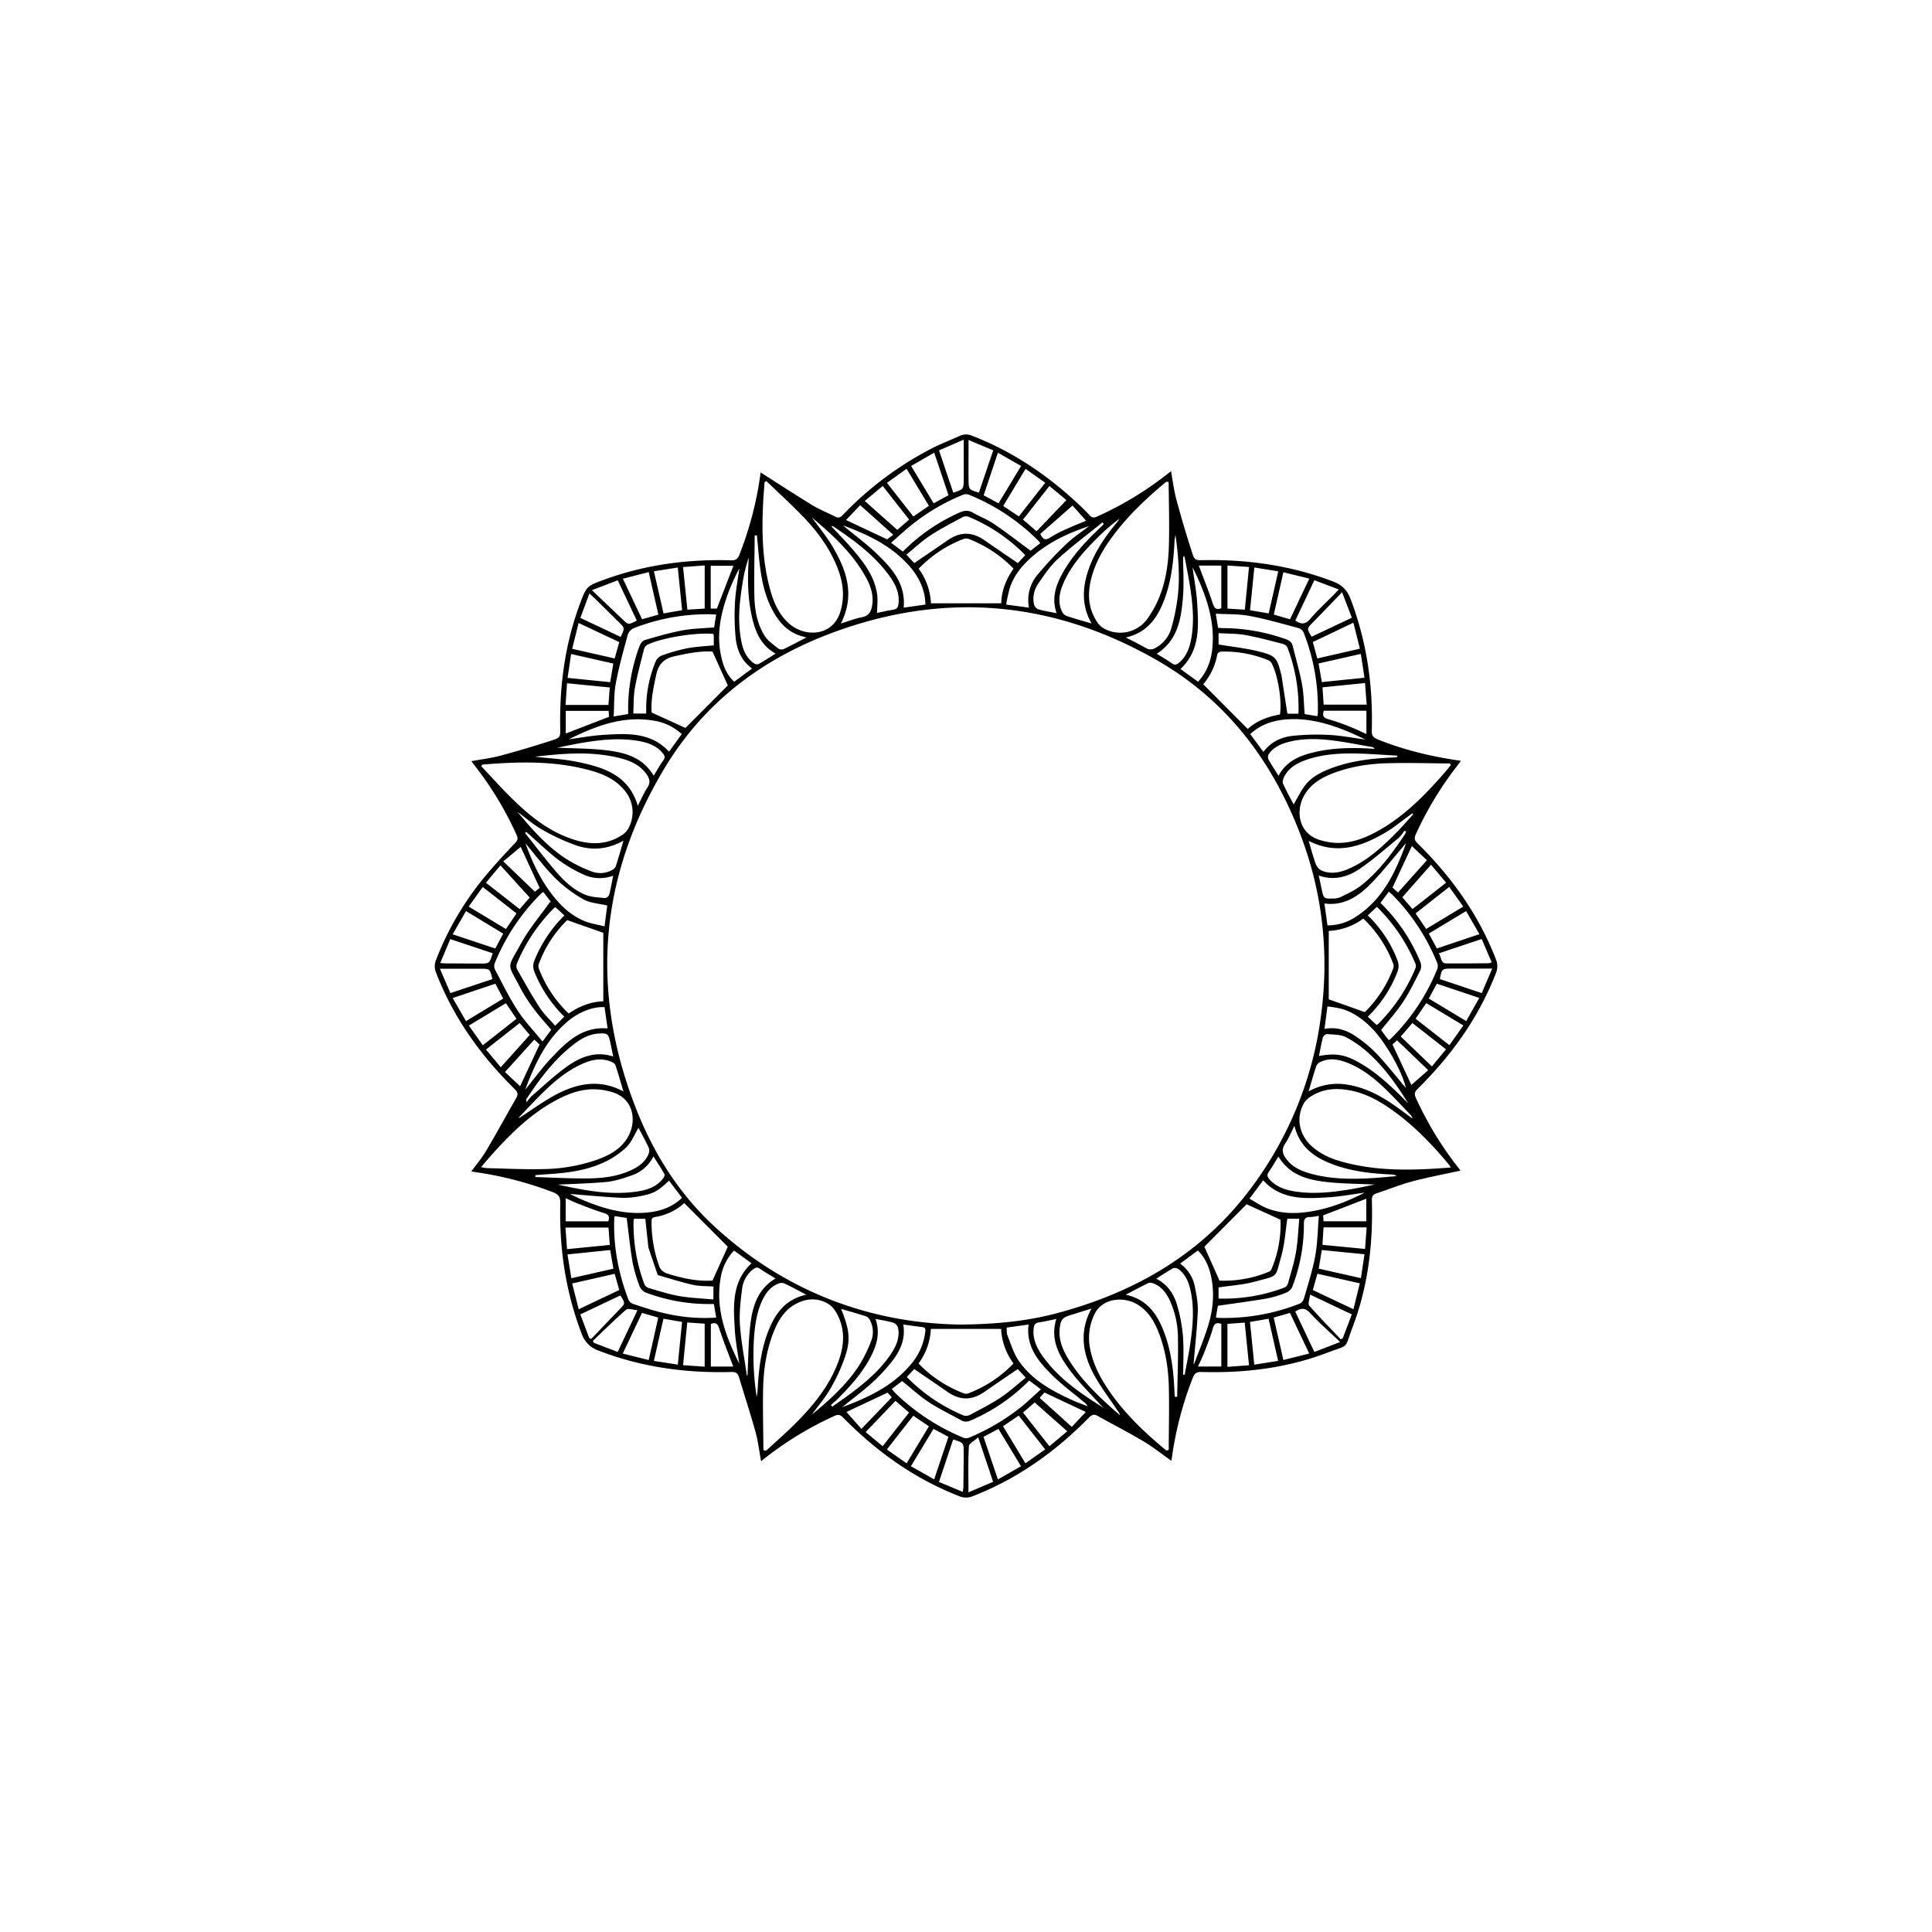 <svg id="Layer_1" data-name="Layer 1" xmlns="http://www.w3.org/2000/svg" viewBox="0 0 1200 1200"><path d="M472.45,293.46c10.83,6.89,21.38,13.79,32.14,20.34,4.48,2.73,9.44,4.64,14.1,7.06,2,1.05,3.24.62,4.78-1a209.79,209.79,0,0,1,55.11-41.26c5.71-2.93,11.74-5.22,17.59-7.89a9.36,9.36,0,0,1,7.75,0c23.89,9.24,44.83,23.12,63.66,40.32,3.11,2.84,6.18,5.74,9,8.84,1.51,1.66,2.7,1.91,4.76,1a209.24,209.24,0,0,0,43.15-26c.82-.64,1.65-1.26,2.85-2.18,1.13,6.11,1.82,12,3.35,17.66,2.9,10.82,6.12,21.57,9.54,32.24,1.76,5.53,2.08,5.42,7.81,5.32,27.41-.46,54.06,3.42,79.81,13.2,5.6,2.13,8.87,5.31,11,10.92,10.08,26.42,14,53.78,13.19,81.9-.08,3,.95,4.22,3.58,5.29,16.48,6.65,33.6,10.75,51.77,13.34-.84,1.15-1.45,2-2.1,2.88a211,211,0,0,0-25.94,42.83c-1.09,2.42-.74,3.73,1.18,5.62,21,20.69,37.85,44.2,48.58,71.86a11.21,11.21,0,0,1,0,8.73c-10.71,27.67-27.62,51.14-48.6,71.83-1.93,1.9-2.17,3.22-1.08,5.64a212,212,0,0,0,25.53,42.26c.64.83,1.3,1.65,1.92,2.5.1.14,0,.43,0,.44-9.84,2.16-19.7,4-29.37,6.55-7.66,2-15,5.07-22.6,7.53-2.32.76-2.87,2-2.81,4.4.76,26.91-2.34,53.31-11.94,78.59-5.48,14.44-1.59,10.56-16,16.06-25.05,9.52-51.22,12.64-77.89,11.89-3-.08-4.28.8-5.35,3.49a216.1,216.1,0,0,0-13,49.42c-.09.67-.23,1.32-.4,2.23-5.92-4.18-11.38-8.57-17.35-12.12-9.33-5.55-19-10.48-28.5-15.78-2.28-1.27-3.61-.64-5.32,1.1-20.74,21.12-44.36,38-72.12,48.79a10.84,10.84,0,0,1-8.42,0c-27.75-10.79-51.36-27.7-72.12-48.8-1.77-1.79-3-2.12-5.34-1.08a212.53,212.53,0,0,0-42.55,25.71c-.91.7-1.82,1.43-3.08,2.43-1.15-6.23-1.82-12.24-3.41-18-3.18-11.47-6.91-22.78-10.3-34.19-.77-2.58-2.14-3.27-4.81-3.2-28.23.77-55.72-3-82.24-13.21a17,17,0,0,1-10.74-10.71c-9.95-26.08-13.92-53.09-13.21-80.85.09-3.73-.93-5.5-4.46-6.86a224.85,224.85,0,0,0-48.45-12.56c-.66-.09-1.3-.23-2.35-.41,3.24-4.43,6.59-8.34,9.17-12.7,6.42-10.85,12.45-21.94,18.72-32.88,1.35-2.34.86-3.74-1.05-5.63-21.08-20.77-38-44.36-48.72-72.16a10.44,10.44,0,0,1,0-8.08,185.7,185.7,0,0,1,30.86-52.3c5.81-7,12.05-13.68,18.29-20.32,1.54-1.64,1.8-2.76.9-4.79a209.43,209.43,0,0,0-25.63-42.6l-2.53-3.32c6.3-1.17,12.32-1.89,18.12-3.44,10.61-2.84,21.13-6,31.58-9.36,5.71-1.84,5.59-2.16,5.49-8.1-.44-26.2,3-51.8,12.13-76.49,4.25-11.49,4.35-11.41,15.78-15.56,25.3-9.18,51.48-12.6,78.26-11.82,2.83.08,4-.74,5.08-3.35a215.54,215.54,0,0,0,13-49.4C472.24,294.56,472.38,293.9,472.45,293.46ZM596.14,822.71c22.86-.19,41.69-2.14,60.1-7,49.28-13.08,91.33-37.42,121.91-79.25a226.69,226.69,0,0,0,42.32-105.35c5.25-39.26,1-77.56-13.43-114.49-17.68-45.32-45.88-82.16-88.63-106.64-64.28-36.8-131.52-42.79-201-17.12-44.05,16.29-80.09,43.46-104.61,84.22-40.71,67.7-46.51,138.55-17.54,212,10.72,27.17,26.13,51.8,47.51,71.78C486.89,802,539.81,821.79,596.14,822.71Zm305-97.57c-.6-.91-.8-1.31-1.08-1.65-9.75-11.73-20.21-22.75-32.46-31.91-9.25-6.92-19-12.78-30.71-14.61-8-1.26-15.66-.47-22.59,4a13.12,13.12,0,0,0-4.26,4c-6.22,10.9-1.55,21.45,4.72,27,5.36,4.78,11.72,7.63,18.54,9.52C855.46,727.7,878,727,901.16,725.14Zm-427,175.53,1.66.42c6-5.53,12.16-10.89,17.93-16.64,10.66-10.62,20.23-22.1,26-36.21,4-9.67,5.69-19.64,1.37-29.63-1.34-3.11-3.36-6.53-6-8.31-5.72-3.79-12.23-4.21-18.74-1.41-8.8,3.77-13.15,11.27-16.31,19.63-4.1,10.83-5.77,22.2-6.05,33.67C473.71,875,474.09,887.84,474.18,900.67ZM725.85,299.4l-1.47-.18c-11.33,9.41-22.07,19.44-31.18,31.1-6.29,8.06-11.71,16.63-14.71,26.51-3.08,10.14-3.22,20.08,2.85,29.32a11.93,11.93,0,0,0,3.85,3.92,20.77,20.77,0,0,0,27.34-5.55,64.51,64.51,0,0,0,8.19-15.32c3.77-10,5.09-20.68,5.33-31.33C726.35,325.06,726,312.22,725.85,299.4Zm-427,425.53a27.25,27.25,0,0,0,3.63.62c11.57.26,23.15.88,34.7.59a105.85,105.85,0,0,0,33.73-5.85c7.36-2.67,14.14-6.26,18.53-13.12,6.4-10,4.74-25.19-10.13-29.12a43.25,43.25,0,0,0-9.65-1.47c-8.78-.26-16.75,2.76-24.35,6.84-15.6,8.37-28,20.55-39.68,33.59C303.36,719.5,301.23,722.09,298.81,724.93ZM476,298.78l-1.13.7c-.31,4.54-.7,9.08-.91,13.62-.82,17.23-.45,34.4,3.89,51.23,2.33,9,5.65,17.65,13.23,23.77,9.45,7.61,26.23,7.19,30.92-8.28,3-10,1.45-19.42-2.46-28.7-4.79-11.37-12-21.14-20.49-30C491.64,313.43,483.69,306.22,476,298.78Zm425,176.68-.3-1.26c-12.93-.08-25.87-.49-38.79-.14-11.82.32-23.52,2.09-34.63,6.5-6.73,2.68-12.81,6.29-16.75,12.68-6.21,10.05-4.33,25,10.31,28.82A42.22,42.22,0,0,0,829,523.5c9.56.56,18.19-2.63,26.38-7.13,16.47-9,29.4-22.19,41.61-36.15C898.36,478.67,899.63,477.05,900.94,475.46Zm-601.43-.55-.67,1c6.82,7.17,13.38,14.62,20.52,21.46C330.23,507.81,342,517,356.7,521.58c10,3.12,19.83,3.26,29.05-2.52a12.52,12.52,0,0,0,4.26-4,20.88,20.88,0,0,0-2.15-24.21c-5.51-6.72-13.1-10.07-21.18-12.31C344.56,472.4,322.06,473.05,299.51,474.91Zm424.88,426,1.48-.33c0-13,.38-25.91.06-38.85-.28-11.73-2.06-23.3-6.41-34.31-2.65-6.73-6.25-12.8-12.56-16.86-8.93-5.73-22.58-4.31-27.28,5.86A33.65,33.65,0,0,0,677,837.25c1.6,8.66,5.24,16.44,10,23.77C697,876.61,710.27,889.18,724.39,900.93ZM847.73,628.64a75.18,75.18,0,0,0,17.62-27.15,4.16,4.16,0,0,0,.07-2.72,75.57,75.57,0,0,0-18.64-28.23,39.08,39.08,0,0,1-21.47,7.66v42.5Zm-473-6.71V579.38l-22.42-7.88a73.35,73.35,0,0,0-17.7,27.38,4.14,4.14,0,0,0,.09,2.71,75.48,75.48,0,0,0,18.51,27.93C359.81,625,366.92,622.17,374.75,621.93Zm203.48-247.2h43.68c.15-7.85,3.07-15,7.63-21.56A77.77,77.77,0,0,0,602,334.87a5.18,5.18,0,0,0-3.38-.16,75.5,75.5,0,0,0-28,18.55A39.23,39.23,0,0,1,578.23,374.73ZM621.81,825.4H578.17a39.13,39.13,0,0,1-7.66,21.48,76.76,76.76,0,0,0,28.32,18.63,3.79,3.79,0,0,0,2.4,0,75.55,75.55,0,0,0,28.27-18.67A39.19,39.19,0,0,1,621.81,825.4ZM425.75,452.13l26.31-26.4-9.5-21c-7.36-.53-15.42,1.07-23.54,2.86-6.45,1.42-9.93,4.76-11.37,11.27-1.83,8.22-3.49,16.38-2.91,23.71ZM774.28,748l-26.21,26.37,9.39,21.06a73,73,0,0,0,30.67-5.52,3.28,3.28,0,0,0,1.64-1.64,72,72,0,0,0,5.58-30.69ZM425,747.25a34.92,34.92,0,0,1-18.2,8.67c-2.24.36-2.08,1.7-2.11,3.25a80.31,80.31,0,0,0,4.47,26.46,7.56,7.56,0,0,0,5.3,5.37c9.5,3.08,19.12,5,28.09,4.36l9.49-21ZM795,443.78c1.34-8.47-1.24-24.41-5.11-31.75a4.22,4.22,0,0,0-1.89-1.85,71.7,71.7,0,0,0-29.78-5.45,2.82,2.82,0,0,0-2.11,1.58A39,39,0,0,1,747.36,425L775,452.79C780.41,447.75,787.34,445.15,795,443.78ZM553.89,862.72c.91,1.06,1.6,2,2.41,2.76a134.14,134.14,0,0,0,42.33,27.61,5.16,5.16,0,0,0,3.55-.25,135.45,135.45,0,0,0,32.7-19.44c4-3.29,7.7-6.91,11.65-10.48l-7.29-5.45a114.44,114.44,0,0,1-36,24.68c-2.2,1-4.14,1.21-6.28,0-6.72-3.77-13.74-7.07-20.15-11.3-5.79-3.82-10.94-8.62-16.46-13.05ZM862.61,646.08a9.65,9.65,0,0,0,1.16-.82,127.65,127.65,0,0,0,29.09-43.75,5.75,5.75,0,0,0-.38-3.92A130.16,130.16,0,0,0,866.06,557c-1-1.06-2.14-2-3.4-3.2l-5.21,7a109.37,109.37,0,0,1,24.73,36.66,7,7,0,0,1,0,5.2c-3.34,6.67-6.63,13.43-10.72,19.65s-9,11.57-13.62,17.48c.85,1.15,1.88,2.56,2.92,4C861.31,644.45,861.89,645.16,862.61,646.08ZM646.16,337.38c-.6-.73-.93-1.21-1.33-1.61a129.41,129.41,0,0,0-43.3-28.61,5.71,5.71,0,0,0-3.91.36,127.93,127.93,0,0,0-30.77,18c-4.53,3.59-8.74,7.57-13.37,11.61l7.3,5.48a115.38,115.38,0,0,1,34.93-24.15c3-1.36,5.57-1.77,8.55-.05,4.25,2.45,8.94,4.2,13,6.94,7.69,5.22,15,10.94,22.84,16.67-.33.17,0,.05.27-.15C642.19,340.44,644,339,646.16,337.38ZM337.48,554.06a8.81,8.81,0,0,0-1.14.72,128.3,128.3,0,0,0-29.13,43.73,5.26,5.26,0,0,0,.33,3.92c4.55,8.54,8.8,17.29,14.07,25.37,4.34,6.66,10,12.49,15.36,19.1,2.3-3.09,3.93-5.29,5.43-7.29-3.64-4.3-7.24-8.16-10.36-12.36a94.72,94.72,0,0,1-8.6-13.19c-8.49-16.65-8.91-11.45.22-28.1,5-9.11,11.89-17.17,17.93-25.71.65.28.63,0,.5-.15C340.61,558.14,339.12,556.2,337.48,554.06ZM818.23,444.85a15.75,15.75,0,0,0,.29-1.69,126.74,126.74,0,0,0-8.86-50.36,5.31,5.31,0,0,0-3.21-2.72c-10.14-2.69-20.24-5.62-30.53-7.55-6.67-1.25-13.63-.94-20.79-1.36.57,3.47,1,6.09,1.46,8.82,1.13.06,2,.14,3,.14a117.82,117.82,0,0,1,39.16,6.92c2.18.77,3.63,1.88,4.19,4.17,1.93,7.93,4.28,15.78,5.76,23.78,1.11,6,1.13,12.24,1.65,18.52Zm-428.08-1.34V440.2a111.76,111.76,0,0,1,7.15-39.1c.53-1.43,1.93-3.18,3.28-3.57,7.72-2.25,15.47-4.54,23.36-6,6.36-1.19,12.93-1.25,19.62-1.83.41-2.54.82-5.15,1.27-8-1.55-.07-2.82-.16-4.08-.18a125.56,125.56,0,0,0-46.95,8.59A6.89,6.89,0,0,0,390,394c-2.76,10.12-5.61,20.25-7.53,30.55-1.23,6.55-.91,13.38-1.3,20.45ZM755.21,818.33c.9.12,1.35.22,1.81.24a127.19,127.19,0,0,0,50.08-8.79,5.39,5.39,0,0,0,2.79-3.16c2.5-8.74,5.34-17.45,7-26.37,1.48-8.09,1.55-16.43,2.28-25.12a33.65,33.65,0,0,1-5.39.8c-3.27-.09-3.93,1.42-3.91,4.48a107,107,0,0,1-7.16,38.74,7.11,7.11,0,0,1-3.66,3.64,63.48,63.48,0,0,1-12,3.69c-10,1.73-20,3-30.56,4.56C756.11,812.81,755.68,815.43,755.21,818.33Zm-310.33.07c-.55-3.08-1-5.68-1.49-8.44H441a111,111,0,0,1-39.81-7.1,7.32,7.32,0,0,1-3.88-3.84,89.33,89.33,0,0,1-4.42-15.1c-1.54-8.94-2.42-18-3.64-27.42l-7.4-1.16a6.19,6.19,0,0,0-.3,1c-.75,17.68,2.58,34.65,8.87,51.09a5.17,5.17,0,0,0,3,2.51c6,2,12,4,18.1,5.45A109.68,109.68,0,0,0,444.88,818.4Zm118.36,36.89a106.4,106.4,0,0,0,35.41,23.93,5.22,5.22,0,0,0,3.91-.48c6.38-3.41,12.89-6.66,18.9-10.66,5.47-3.64,10.36-8.15,15.67-12.42l-5-5.3c-7.15,4.89-14,9.5-20.77,14.21-7.55,5.25-15,5.39-22.64.09-6.84-4.77-13.77-9.44-20.89-14.31ZM636.81,344.8a106.5,106.5,0,0,0-35.4-23.91,4.73,4.73,0,0,0-3.58.35c-6.77,3.68-13.67,7.18-20.09,11.41-5.19,3.43-9.77,7.78-14.78,11.85l4.93,5.25c7.16-4.9,14-9.52,20.79-14.23,7.55-5.25,15-5.36,22.63-.07,6.86,4.77,13.78,9.44,20.89,14.31ZM849.52,568.58a76.16,76.16,0,0,1,18.62,28.26,9.85,9.85,0,0,1,0,6.3,76.93,76.93,0,0,1-18.59,28.35L855,636.6a5.68,5.68,0,0,0,1-.61,106.7,106.7,0,0,0,23.11-34.45,3.79,3.79,0,0,0,.18-2.64,108.13,108.13,0,0,0-24.09-35.64ZM345,563.49a6.45,6.45,0,0,0-1,.65,106.6,106.6,0,0,0-23,34.43,4.66,4.66,0,0,0,.22,3.57c4.56,8,9,16.06,14.05,23.77,2.61,4,6.23,7.37,9.55,11.21l5.68-5.65A81.88,81.88,0,0,1,332,603.8a9,9,0,0,1,0-7.37,82.72,82.72,0,0,1,18.55-27.84ZM756.89,400.3c8.53,1.43,16.68,2.29,24.56,4.23,11,2.7,11.68,3.86,14.42,14.74.11.45.18.92.25,1.38,1.15,7.44,2.29,14.89,3.49,22.66h6.87a103.91,103.91,0,0,0-6.89-41.24,4.51,4.51,0,0,0-2.84-2.13c-7.79-2-15.56-4.13-23.45-5.54-5.3-.95-10.8-.79-16.41-1.13Zm-313.81-6.57c-10.85-1-31.88,2.36-40.81,6.67a4.71,4.71,0,0,0-2.25,2.74c-2,8-4.2,16-5.67,24.16-.93,5.18-.73,10.56-1,15.89h8c0-1.2,0-2.23,0-3.25a76.71,76.71,0,0,1,5.85-29,7.17,7.17,0,0,1,3.66-3.71,113.42,113.42,0,0,1,15.77-4.54c5.44-1.05,11-1.26,16.72-1.86,0-1.84,0-3.7,0-5.55A15.27,15.27,0,0,0,443.08,393.73ZM756.87,806.55A105.7,105.7,0,0,0,798,799.64a4.11,4.11,0,0,0,2-2.53c1.81-6.52,3.88-13,5-19.65s1.36-13.56,2-20.49H799.6c-1.22,7.93-1.64,15.73-3.73,23.06-4,14.21-1.63,11.93-16.1,15.94-7.32,2-15.09,2.48-22.9,3.68Zm-313.74-7.47c-4.44-.33-8.73-.13-12.77-1.05-7.36-1.67-14.56-4-21.82-6.07q-2.87-8.4-5.7-16.81a8.32,8.32,0,0,1-.27-1.73c-.59-5.52-1.17-11-1.73-16.42h-7a6.07,6.07,0,0,0-.33,1.18,106.27,106.27,0,0,0,6.73,39.46,4.46,4.46,0,0,0,2.62,2.36c6.27,1.81,12.52,3.84,18.93,5,6.93,1.19,14,1.44,21.31,2.13Zm61.15-477.64c4,5.55,8.41,10.86,12,16.68,9.35,15.25,15.15,31.14,6,49.13,4.62-1.41,8.76-3.06,13.07-3.87,4.48-.85,5.81-3.76,6.39-7.55,1-6.47-1.1-12.26-4.18-17.74C529.31,343.35,517.06,332.18,504.28,321.44ZM678,387.26c-6.32-11.16-5.75-22.2-1.94-33.33,3.88-11.34,10.62-21,18.22-30.12a14.38,14.38,0,0,0,1.07-1.67,123.46,123.46,0,0,0-13.6,11.76c-8.55,8.53-16.63,17.45-21.42,28.78-2.39,5.65-3.44,11.46-.65,17.28a5.57,5.57,0,0,0,2.89,2.65C667.41,384.24,672.35,385.59,678,387.26Zm-.07,425.53c-4.7,1.44-8.8,2.73-12.91,4-5,1.51-6.25,2.89-6.82,8.24-.84,7.93,2.45,14.62,6.56,21,7.24,11.19,16.66,20.45,26.57,29.24,1.42,1.26,2.86,2.49,4.29,3.73a5.52,5.52,0,0,0-1.29-2.53c-5.38-8.18-11.54-16-15.9-24.66C672.24,839.39,670.56,826.32,677.92,812.79Zm134.9-290.52c1.52,5.06,2.72,9.79,4.4,14.34a7.77,7.77,0,0,0,3.63,4.11c5.48,2.34,11,1.36,16.33-.89,12-5.07,21.33-13.78,30.31-22.87,3.55-3.6,6.85-7.44,10.27-11.17l-.57-.58-2.08,1.5c-4.74,3.42-9.24,7.23-14.25,10.19C845.87,525.78,830.32,531.21,812.82,522.27Zm-425.55-.12c-9.87,5.48-19.72,6.28-29.49,2.91a129,129,0,0,1-21.19-9.86c-5.37-3-10.1-7.23-15.11-10.91,8.81,10.81,18.12,21.17,29.78,28.93a86.65,86.65,0,0,0,16.22,8.06,15.11,15.11,0,0,0,12.61-.85,4.9,4.9,0,0,0,2.35-2.32C384.12,533,385.56,527.89,387.27,522.15Zm-65.1,172,.44.16c7.65-4.9,15-10.39,23-14.59,13.23-6.92,27.06-9.62,41.62-1.79-1.73-5.76-3.22-11.13-5-16.39-.33-1-1.8-1.77-2.92-2.21-5.83-2.3-11.51-1.21-17,1.17-9.5,4.09-17.36,10.55-24.67,17.68C332.33,683.37,327.31,688.83,322.17,694.16ZM522.44,813c5,12.48,6,18.8,2.67,29a111,111,0,0,1-9.2,20.31c-3.28,5.77-7.71,10.9-11.63,16.31,10.8-8.89,21.23-18.23,29-30a85.29,85.29,0,0,0,7.87-15.87,15.35,15.35,0,0,0-.74-12.61,4.89,4.89,0,0,0-2.22-2.44C533.05,816,527.81,814.55,522.44,813ZM812.79,677.91a36.48,36.48,0,0,1,24.37-4.16c9.18,1.51,17.42,5.33,25.13,10.28,5.16,3.31,10,7.1,15,10.67a4.79,4.79,0,0,0-1.21-2.28c-5.69-5.89-11.22-11.95-17.18-17.55-6.41-6-13.42-11.33-21.7-14.65-5.56-2.24-11.25-3.34-17-.63a5.19,5.19,0,0,0-2.62,2.49C815.89,667.14,814.46,672.29,812.79,677.91ZM470.14,332.57l-1.38-.05c-.1,12.59-.46,25.19-.2,37.77.18,8.71,1.74,17.37,6.51,24.83,2,3.08,5.37,5.29,8.31,7.67a3.79,3.79,0,0,0,3.27.42c4.62-2.19,9.11-4.63,14.3-7.32C491,394,485,388.11,480.57,380.35c-4.9-8.55-7.13-18-8.42-27.67C471.26,346,470.79,339.28,470.14,332.57ZM804,699.27c-2.14,4.17-3.64,7.9-5.83,11.17-2.43,3.65-1.42,6.52.86,9.55,4,5.27,9.72,7.57,15.75,9.18,12.24,3.26,24.76,3.31,37.3,2.59,5.15-.3,10.28-.84,15.42-1.27a5.33,5.33,0,0,0-3.3-1c-13.14-.59-26.14-2.07-38.44-7.09C815.29,718.12,807,711.57,804,699.27ZM699.19,804.18c12.19,2.56,18.64,10.67,22.92,20.93,5.2,12.48,6.78,25.69,7.36,39.07,0,1.15.16,2.3.24,3.44l1.46-.07c.2-12.13.7-24.26.48-36.39A56.51,56.51,0,0,0,726.24,807c-2.06-4.19-4.88-7.75-9.29-9.64-1.1-.47-2.68-.88-3.63-.44C708.69,799.12,704.21,801.58,699.19,804.18ZM332.2,470c8.44,1,17,1.38,25.29,3,16.73,3.35,32.91,8,38.67,27.49,2.06-4,3.7-7.91,6-11.4,2-3,1.3-5.45-.45-8-3.77-5.56-9.43-8.27-15.62-9.94C368.21,466.36,350.19,467.93,332.2,470ZM500.8,804.18c-5-2.62-9.29-5-13.73-7.07a5.49,5.49,0,0,0-3.94.28c-4.55,1.91-7.39,5.59-9.48,9.91-3.52,7.3-4.66,15.15-5.29,23.12a168,168,0,0,0,1.64,37.2,46,46,0,0,0,.7-6.8c.77-12.31,2.43-24.47,7.28-35.92C482.26,814.78,488.67,806.76,500.8,804.18ZM803.5,499.65c2.4-4,4.45-8.52,7.45-12.25,4.11-5.12,10-8,16.08-10.29,12.31-4.61,25.17-6.07,38.19-6.62.9,0,1.8-.19,2.71-.3,0-.28,0-.56-.07-.84-8.28-.46-16.56-1.13-24.85-1.32-10.91-.24-21.77.39-32.18,4.11-5.4,1.93-10.23,4.77-13.05,10-.72,1.32-1.38,3.37-.86,4.55C799,491.37,801.51,495.81,803.5,499.65ZM699.28,395.94c4.63,2.42,8.6,4.34,12.42,6.54a5.53,5.53,0,0,0,5.92,0,20.11,20.11,0,0,0,10-12.62,124.31,124.31,0,0,0,4-20.2c1.34-12.49.2-25-1.51-37.42a28.13,28.13,0,0,0-.65,5.13c-.68,12.89-2.25,25.64-7.31,37.66C717.88,385.17,711.5,393.2,699.28,395.94ZM396.57,700.52c-2.47,4.08-4.27,8.93-7.63,12.15a51.75,51.75,0,0,1-14.44,9.57c-11.21,5.06-23.34,6.41-35.52,7.15-2.16.14-4.33.34-6.49.52l.07,1.19c11.08.31,22.16,1,33.23.82,9.36-.12,18.67-1.36,27.25-5.61,4.29-2.12,7.95-5,9.8-9.57a5.55,5.55,0,0,0,.08-3.93C400.89,708.49,398.56,704.32,396.57,700.52ZM638.87,822.7l-13.61,1.89c.13,1.71-.12,3.33.41,4.64,2.09,5.26,3.71,10.91,6.81,15.55,8.15,12.16,20.57,19,33.57,24.88,3.11,1.41,6.34,2.55,9.51,3.82a7.62,7.62,0,0,0-2.44-2.73c-6.79-5.7-14-11-20.23-17.24C644.59,845.19,637.18,836,638.87,822.7ZM523.53,326.32c7.12,5.88,14.19,11.09,20.5,17.1,9.62,9.17,18.67,18.92,17.26,34l13.56-1.92c-.19-1.91-.23-3.54-.52-5.13-1.35-7.46-5-13.79-10-19.34C553.28,338.8,539,332,523.53,326.32ZM873.2,675.76c-2.19-10.11-12.61-28.59-21.36-37.37-5.44-5.47-11.59-9.89-19.14-11.93a77.5,77.5,0,0,0-8.2-1.35c-.66,5-1.23,9.35-1.84,13.94,7.64-1.37,14,.87,19.7,4.83a80.23,80.23,0,0,1,12.87,10.78C861.66,661.56,867.5,669,873.2,675.76Zm-48.7-101a31.31,31.31,0,0,0,17.75-5.41c16.74-10.83,24.62-27.74,31.07-45.6a18.33,18.33,0,0,0-2.23,2.61c-6.78,7.86-13.18,16.12-20.53,23.42s-16.27,13-27.93,11.38C823.26,565.75,823.85,570,824.5,574.74Zm-263.44,248c1.45,9.06-1.95,16.41-7.15,22.95a109.83,109.83,0,0,1-12.15,13.08c-5.78,5.22-12.07,9.89-18.63,15.2,2.66-1,4.8-1.79,6.91-2.65,13.45-5.48,26-12.33,35.51-23.68a37.76,37.76,0,0,0,9.07-19.8c.19-1.52.75-3.35-1.91-3.61C569,823.84,565.3,823.26,561.06,822.7ZM326.38,523.78c4.07,11.48,9.22,22.42,16.73,32.11,5.44,7,11.85,13,20.25,16.33,3.78,1.48,7.9,2.09,12.14,3.16q1-8.05,1.7-12.94c-5.35-1.29-10.68-1.5-14.81-3.84a82.61,82.61,0,0,1-17.52-13.18C338.21,538.77,332.56,531.11,326.38,523.78Zm350.08-197c-13.76,4.57-26.63,10.69-37.28,20.71-5.35,5-9.73,10.79-12,17.82a99,99,0,0,0-2.23,10.21l14.16,1.9A24.41,24.41,0,0,1,644.42,357a219.68,219.68,0,0,1,18.41-19.58C667,333.47,671.89,330.3,676.46,326.76ZM326.2,676.85c5.65-6.91,10.45-13.56,16-19.47,9.51-10.06,19.35-19.94,35.19-18.6-.66-4.6-1.28-8.95-1.89-13.21-7.38-.47-16.38,3.17-23.5,9.34C339.23,646,332.25,660.67,326.2,676.85Zm449.89,67.67c3.74,2.11,6.89,4.33,10.36,5.75,10,4.09,20.32,3.71,30.68,1.65,10.53-2.09,20.39-6,30.51-11.16-7.89,1.06-15,2.42-22.21,2.88-14.64.93-29.45,1.9-40.87-10.53Zm-422.63-3c-.34-.57-.28-.32-.13-.25,2.41,1.17,4.8,2.39,7.26,3.45,13,5.62,26.34,9.66,40.71,8.46,8.29-.69,15.95-3.06,22.32-9.2l-8.1-10.68c-6.17,5.93-9.1,7.84-16,9.25A53.53,53.53,0,0,1,386.38,744C375.23,743.48,364.11,742.38,353.46,741.54ZM744.12,423.43c6-6.46,8.4-14,9-22.23,1.22-15.67-3.58-30-10-43.95-.67-1.46-1.43-2.88-2.42-4.86,1.05,7.77,2.44,14.8,2.87,21.88.88,14.71,2,29.65-10.36,41.26ZM459.18,847c-1-7.05-2.37-14.07-2.78-21.15-.87-14.71-2-29.65,10.38-41.23l-10.87-7.89a32.09,32.09,0,0,0-8.3,17C444.22,813,450.84,830.26,459.18,847Zm317.4-391L784.71,467c4.81-6.38,11.37-9.27,18.56-10A147.31,147.31,0,0,1,826,456.5c7,.37,14.06,1.77,22.09,2.85-3.06-1.44-5.23-2.51-7.46-3.49-13.39-5.89-27.16-10.18-42-9C790.49,447.57,783.06,450,776.58,455.92ZM741.36,847.05l.29.22c2.88-7.74,6.09-15.37,8.56-23.23,3.11-9.91,4.24-20.12,2.18-30.45-1.26-6.33-3.56-12.2-8.4-16.88l-11,8.13a23.07,23.07,0,0,1,9.21,14.59c1,5,2,10.19,1.76,15.25C743.49,825.48,742.27,836.26,741.36,847.05ZM467.13,415.27c-6.64-4.9-9.46-11.7-10.2-19.16a143.38,143.38,0,0,1-.41-22c.38-7.05,1.76-14.05,2.71-21.07a127.9,127.9,0,0,0-7.15,15.91c-4.32,12-6.94,24.33-4.47,37.16,1.23,6.44,3.22,12.62,8.46,17.3C459.82,420.62,463.36,418,467.13,415.27ZM353.29,459.19c7.16-.94,14.29-2.3,21.48-2.74,14.61-.88,29.41-1.88,40.78,10.43,2.66-3.69,5.23-7.25,7.89-10.92a32.88,32.88,0,0,0-17.38-8.35C387,444.38,370,450.89,353.29,459.19Zm303-78.31c-3.21-9.16-.6-17.05,3.54-24.61,6.16-11.21,14.87-20.35,24.07-29.07.6-.56,1.13-1.19,1.69-1.79l-.84-.93c-9.25,7.49-18.83,14.61-27.62,22.61-4.84,4.41-8.6,10.11-12.36,15.57a16.32,16.32,0,0,0-2.53,12.76,4.63,4.63,0,0,0,2.56,3C648.34,379.48,652,380,656.27,380.88ZM874.68,685.35c-6.85-11-14.26-21.65-23.83-30.48a69.76,69.76,0,0,0-14.7-10.59c-3.38-1.77-7.81-1.63-11.81-2a3.48,3.48,0,0,0-2.65,2c-1,3.79-1.66,7.67-2.47,11.63,10.37-1.95,16.17-.95,25.36,4.3C856.09,666.81,865.41,676,874.68,685.35ZM685.6,874.54c-.65-.6-1.34-1.15-1.93-1.81-6.4-7.11-13.31-13.85-19-21.47-6.93-9.24-12.49-19.33-8.58-32-3.83.76-7.32,1.56-10.86,2.12-2.1.34-2.9,1.4-3.16,3.45-.88,6.91,2,12.59,5.81,17.89C657.75,856.42,671.48,865.69,685.6,874.54ZM516.31,326.84c4.76,5.12,9.47,9.85,13.77,14.92,6.62,7.79,12.77,16,14.58,26.4.72,4.07.12,8.37.12,12.54,3.13-.64,6.54-1.43,10-2,2.09-.33,3-1.31,3.24-3.39.9-6.64-1.71-12.2-5.38-17.32-9.37-13.08-22.11-22.4-35.31-31.16C517.17,326.75,516.9,326.84,516.31,326.84ZM326.91,516.73l-.84.6c6.29,7.9,12.38,16,18.93,23.64,5.18,6.07,11,11.69,18.52,14.76,3.73,1.53,8.08,1.66,12.18,2.09a3.48,3.48,0,0,0,2.66-2c1-3.79,1.66-7.68,2.52-11.93a23.91,23.91,0,0,1-19.1-1,85.3,85.3,0,0,1-15.32-9.11C339.64,528.47,333.4,522.44,326.91,516.73ZM543.76,819.21c3.25,9.09.61,16.94-3.47,24.52-5.16,9.59-12.39,17.55-20,25.19-1.32,1.33-2.8,2.5-4.2,3.74l.9,1c4-2.88,8.16-5.68,12.13-8.67,9-6.78,17.51-14.09,23.91-23.5,3.42-5,6-10.44,4.79-16.74a4.85,4.85,0,0,0-2.84-3.14C551.54,820.55,547.93,820.05,543.76,819.21ZM819.11,543.8l1.92,9.06c1.08,5.11,1.4,5.41,6.67,5.23a11.75,11.75,0,0,0,4.8-.8c4.35-2.19,8.92-4.21,12.73-7.17,11-8.57,19.19-19.75,26.94-31.22a22.89,22.89,0,0,0,1.2-2.24l-.89-.74c-1.33,1.6-2.44,3.45-4,4.74-7.94,6.51-15.65,13.38-24.13,19.12C837,544.71,828.63,547.1,819.11,543.8ZM380.88,656.2c-.66-3.17-1.23-6-1.83-8.8-1.12-5.27-1.76-5.8-7.24-5.45-6.49.42-11.74,3.73-16.62,7.63-11.54,9.26-20.27,21-28.32,33.22-.11.17.07.53.28,1.79a31.88,31.88,0,0,1,3.09-3.81c7.17-6.15,14.07-12.72,21.72-18.2C360.36,656.56,369.72,652.62,380.88,656.2Zm-34.42,79.59c15.89,3.41,32.56,6.88,49.79,4.19,5.89-.92,11.39-2.78,15.31-7.63.67-.82,1.52-2.37,1.18-3-2-3.68-4.41-7.18-6.88-11.09a23.49,23.49,0,0,1-13.61,11.83c-4.93,1.73-10,3.44-15.19,4C366.74,735.09,356.34,735.28,346.46,735.79ZM794.12,481.84c4.3-8.06,11.34-11.71,19.34-13.91,12.1-3.33,24.46-3.69,36.9-3l3.46.18a2.3,2.3,0,0,0-1.54-1.12c-8.53-1.44-17-3.2-25.6-4.2-9.19-1.07-18.47-1.22-27.52,1.37-4.34,1.24-8.32,3.24-11,7.06a3.84,3.84,0,0,0-.4,3.29C789.6,474.86,791.76,478.06,794.12,481.84Zm-.06,236.49c-2.06,3.31-3.9,6.54-6,9.57-1.3,1.84-.91,3.05.43,4.57,3.94,4.48,9.13,6.37,14.75,7.37,11.81,2.08,23.55.8,35.24-1.1,5.22-.85,10.37-2,15.35-3-10.09-.5-20.29-.47-30.35-1.63C811.9,732.75,800.83,729.69,794.06,718.33ZM463.89,854.42l.42-.29c.5-10.24.49-20.55,1.66-30.71,1.32-11.53,4.36-22.58,15.71-29.33-3.39-2.1-6.63-3.94-9.68-6.05-1.56-1.09-2.62-.88-4,.2a17.84,17.84,0,0,0-7,11.8c-1,7.6-1.92,15.36-1.41,23C460.34,833.51,462.41,844,463.89,854.42ZM735.74,345.66l-.87.1c0,8.49.59,17-.13,25.45-1.16,13.35-3.26,26.58-16.26,34.85,3.29,2.06,6.43,3.82,9.35,5.92,1.67,1.19,2.83,1,4.29-.18,4.62-3.78,6.6-8.93,7.68-14.54,2-10.37,1.15-20.73-.36-31C738.44,359.33,737,352.51,735.74,345.66Zm-254,60.28c-8.8-4.84-12.33-12.88-14.45-21.69-2.67-11.11-3-22.44-2.44-33.81.07-1.39.13-2.78.2-4.18a94,94,0,0,0-3.81,15.68c-1.89,11.57-3.12,23.19-1.06,34.87,1,6,2.91,11.6,8.24,15.25a3.22,3.22,0,0,0,2.71.44C474.69,410.5,478.09,408.26,481.78,405.94ZM718.15,794.22c7.31,3.77,11.13,9.77,13.08,16.8a98.89,98.89,0,0,1,3.53,18.86c.6,8,.14,16,.14,24l.9.12c1.24-6.84,2.71-13.64,3.67-20.52,1.55-11.14,2.45-22.33-.37-33.44-1.17-4.63-3.19-8.82-7.12-11.74a3.81,3.81,0,0,0-3.27-.6C725.24,789.61,722,791.83,718.15,794.22ZM406,481.81c2.15-3.47,3.91-6.64,6-9.57,1.23-1.71.91-2.86-.25-4.29-3.87-4.75-9.22-6.66-14.94-7.68-11.57-2.07-23.09-.87-34.55,1-5.44.89-10.83,2.08-16.15,3.12,10.19.49,20.4.43,30.45,1.62C388.09,467.38,399.24,470.28,406,481.81Zm-3.07-126.46-16.05,4.1,11.93,25.18,10.11-2.86C406.94,373,405,364.52,402.94,355.35Zm-18.31,43.48-25.24-11.9c-1.4,5.64-2.65,10.71-4,16.05l26.38,6C382.76,405.52,383.66,402.3,384.63,398.83Zm14.15,416.65c-4,8.38-7.88,16.63-11.95,25.25l16.1,4c2.06-9.15,4-17.72,5.92-26.36Zm414.4,25.22c-4.12-8.7-8-16.88-11.95-25.23l-10.1,2.89c2,8.83,4,17.42,6,26.36Zm5.09-49.56-2.86,10.12,25.26,11.93c1.39-5.68,2.64-10.82,3.93-16.09Zm22.35-404.35-25.21,12c1,3.5,1.83,6.72,2.78,10.18l26.47-6.06C843.28,397.4,842,392.34,840.62,386.79ZM381.79,791.19l-26.4,6c1.37,5.45,2.67,10.55,4.06,16l25.18-11.94C383.67,797.9,382.8,794.78,381.79,791.19ZM813.24,359.38l-16.12-3.95c-2,9.08-4,17.57-5.93,26.31l10.07,2.9ZM307.67,611l-26.5,8.9,8.27,14.34,23.11-14ZM619.81,281.19c-3,9.09-5.93,17.74-8.83,26.44l9.23,5c4.63-7.68,9.23-15.31,14-23.22ZM887.47,579.85l5,9.25,26.42-8.87-8.26-14.35Zm-307.24,339,8.85-26.41-9.28-4.94-14,23.2ZM887.45,620.21l23.23,14c2.81-5,5.37-9.49,8.13-14.39L892.45,611ZM610.88,892.44l8.93,26.49,14.34-8.23c-4.83-8-9.39-15.58-14-23.18ZM580.26,281.15l-14.35,8.28c4.85,8,9.39,15.58,14,23.19l9.21-5.05ZM281.16,580.31l26.47,8.83,4.93-9.25-23.11-14ZM779.1,352.48c-.92,9.16-1.79,17.79-2.68,26.55L788,381c2-8.72,3.91-17.2,5.95-26.14Zm-372.93,2.34c2,8.93,4,17.4,5.95,26.18l11.55-2c-.91-8.95-1.78-17.57-2.69-26.5ZM787.93,819.09l-11.54,2c.89,8.84,1.76,17.47,2.66,26.53l14.81-2.35C791.83,836.29,789.93,827.9,787.93,819.09Zm-375.85,0c-2,8.72-3.9,17.2-5.93,26.2L421,847.59c.91-9.12,1.77-17.75,2.65-26.53Zm435.43-40.05L821,776.41c-.67,4-1.28,7.74-1.92,11.57l26.21,5.89C846.05,788.79,846.76,784.12,847.51,779.06ZM649.21,299.87,637,291.21l-13.88,23.07,9.73,6.48C638.28,313.78,643.6,307,649.21,299.87Zm196,106.29L819,412.09c.7,4,1.34,7.65,2,11.57l26.48-2.7C846.74,415.84,846,411.16,845.26,406.16ZM291.23,637l8.64,12.26,20.94-16.48c-2.33-3.42-4.41-6.47-6.58-9.67ZM381,788c-.72-4.1-1.36-7.74-2-11.58l-26.52,2.72c.84,5.21,1.6,9.94,2.39,14.79ZM379,423.7c.67-3.95,1.29-7.67,1.95-11.56l-26.22-5.92c-.75,5.09-1.46,9.85-2.2,14.83ZM567.27,879.31l-16.43,21,12.27,8.6,13.86-23Zm341.6-316.22c-3.08-4.31-5.87-8.23-8.72-12.21l-20.9,16.44,6.57,9.66Zm-617.77,0,23.15,13.95,6.55-9.71-20.95-16.4C296.87,555.08,294.1,558.92,291.1,563.1Zm588.14,69.65,21,16.43c3-4.19,5.76-8.12,8.69-12.23l-23.06-13.88ZM623,885.86l13.91,23,12.27-8.6-16.44-21Zm-59.9-594.67-12.2,8.71,16.42,20.9,9.66-6.62ZM329,557.48l-18.17-20c-3.19,3.82-6,7.18-9,10.82l20.95,16.38Zm313.67,313.6-7.26,6.28,16.4,20.92L662.91,889Zm-78-548.33-16.39-20.92-11.15,9.34,20.16,17.95Zm36.88,604.16,15.27-6.54c-3-9.11-5.94-17.78-9.24-27.62-2.44,2.23-5.69,3.79-5.78,5.52C601.26,907.45,601.53,916.68,601.53,926.91Zm-18.3-647.18c3,9,5.95,17.67,8.86,26.32,6.33-2.16,6.36-2.16,6.47-8,.06-3.85,0-7.7,0-11.55v-13.4Zm-35,618.54,16.37-20.91-8.41-7.24-18.54,19.37Zm43.77-4.2-8.81,26.39L598,926.65c.17-1.32.36-2.09.37-2.87.09-7.23.18-14.47.2-21.7C598.55,896.08,598.5,896.08,592,894.07Zm278-250.27,19.37,18.56,8.76-10.59L877.27,635.4C874.75,638.33,872.56,640.89,870.05,643.8Zm23.59-51.63c1.93,2.37.91,6.19,4.79,6.22,8.75.06,17.49,0,26.24-.1a7.52,7.52,0,0,0,1.86-.58l-6.19-14.48Zm4.6-43.93c-3.08-3.64-5.9-7-9.38-11.13L871,557.3l6.33,7.35ZM662.39,310.63l-10.58-8.78-16.39,20.89,8.39,7.25C650,323.54,656,317.26,662.39,310.63ZM306,592.07l-26.32-8.78c-2.16,5.13-4.12,9.8-6.26,14.87,1.63.1,2.65.21,3.66.22q10.5.07,21,.1C304,598.51,304,598.5,306,592.07Zm16.77,43.37-20.92,16.44,9.19,11c6.16-6.86,12-13.35,18-20.07Zm604.09-33.83c-9,0-17.13,0-25.27,0-5.89,0-6.2.25-7.25,6.52l26,8.71C922.44,611.91,924.44,607.23,926.85,601.61ZM608,306c3-8.75,5.87-17.31,8.91-26.28l-15.32-6.45c0,8.95-.07,17.08,0,25.21C601.71,304.07,601.81,304.07,608,306ZM305.87,608.13c-1.61-6.44-1.61-6.44-7.6-6.42l-15.74,0h-9.28c2.39,5.56,4.43,10.31,6.5,15.11Zm542-183.88-26.46,2.65c.26,3.79.5,7.32.74,10.77h26.73C848.52,433.2,848.2,429,847.84,424.25Zm-469.12,349c-.29-3.93-.55-7.37-.8-10.79H351.2c.35,4.54.67,8.79,1,13.41ZM773.19,378.68c.88-9,1.73-17.64,2.59-26.52l-13.38-.9V378ZM426.87,821.41c-.88,9-1.74,17.61-2.61,26.52l13.43.94V822.16Zm422-59.07H822.08c-.24,3.69-.45,7.13-.68,10.84l26.46,2.57C848.21,771,848.51,766.84,848.84,762.34ZM378.73,427l-26.55-2.62c-.32,4.81-.61,9.14-.9,13.47h26.63C378.18,434.29,378.43,431,378.73,427Zm397.06,421c-.92-9-1.79-17.68-2.68-26.5l-10.73.77v26.71ZM437.7,378V351.2l-13.43,1c.91,9,1.78,17.66,2.67,26.46ZM366,831.09l1.25.52c5.75-6,11.45-12,17.24-18,4-4.06,4-4,.83-9l-24.88,11.8Zm29.95-17.29c-2.72-.21-5.8-1.39-7-.37-7.14,6.19-13.85,12.89-20.71,19.42l.64,1.22,14.79,5.64C387.7,831.17,391.58,823,395.92,813.8ZM804.54,385.44c3.7,2.5,6.29,2.47,9.23-1,4.55-5.32,9.77-10.08,14.69-15.08.93-.94,1.81-1.92,3.06-3.26l-15.15-5.72C812.35,368.93,808.46,377.14,804.54,385.44Zm-409,0-11.86-25-16.06,6.12c6.76,6.44,12.87,12.18,18.89,18C390.28,388.16,390.22,388.22,395.55,385.42ZM833.6,367.83c-6.44,6.67-12.17,12.67-18,18.58-3.92,4-4,3.93-.94,9.08l25-11.81ZM813.73,804.1c-.3,2.84-1.49,5.74-.57,6.79,6.3,7.2,13,14,19.64,21l1.22-.69,5.63-14.8ZM385.51,395.62c2.61-5.54,2.6-5.52-1.14-9.2-4.51-4.42-9-8.88-13.5-13.31-1.44-1.42-2.93-2.79-4.75-4.52-2,5.41-3.82,10.26-5.66,15.19Zm419,419.05,11.87,25.07,16-6.2c-6.77-6.44-13-11.87-18.63-17.95C810.71,812.29,808.21,812.19,804.51,814.67Zm-481.46-140c3.92-8.41,7.94-17,12.11-25.92-.77-.69-1.76-1.6-3.32-3-6.09,6.74-12,13.27-18.2,20.1Zm.38-148.66-10.84,9,19.62,18.84,3-2.35C330.91,542.27,327,533.74,323.43,526.05Zm562.84,8.29-9.34-8.8c-3.91,8.38-7.9,16.92-12,25.77l3.39,3.1ZM551.27,865l-25.52,12,9.31,10.52,18.84-19.64Zm114.9-551-20,17.6c1.69,3.55,3.27,4.16,6.07,2.3a72.06,72.06,0,0,1,9.93-5.2c4.21-1.94,8.54-3.64,12.43-5.28ZM864.9,648.75c4.21,9,8.19,17.54,11.74,25.12l10.47-9.16c-6.62-6.35-12.92-12.39-19.35-18.54ZM665.72,886.3l8.66-9.32-25.67-12.05-2.93,3.33C652.42,874.26,659,880.17,665.72,886.3ZM554.82,332.14l-20.56-18.37L525.48,323,551,335ZM445.27,378l10.27-26.59h-14.1V378ZM848.64,744.54l-26.82,10.35c.08,1.07.18,2.39.27,3.68h26.55Zm-470.58-303H351.41v14.05l26.82-10.34ZM758.6,822.29c-3.28-1.15-4.53.07-5.37,3.05-1.4,4.92-3.3,9.71-5.15,14.49-1.11,2.9-2.52,5.68-4,8.93h14.5Zm63.64-380.85c-1,3.1-.24,4.47,2.79,5.26a131,131,0,0,1,13.51,4.72c3.33,1.29,6.54,2.87,10.16,4.48V441.44Zm-77.62-90.13c3,8.13,6.11,15.8,8.7,23.62,1,3,2.22,4,5.26,2.82V351.31ZM455.43,848.8c-3.07-8.21-6.16-15.87-8.73-23.7-1-3.1-2.34-3.88-5.18-2.79V848.8ZM351.36,758.59h26.47c1-3,.15-4.33-2.82-5.2-5.46-1.61-10.76-3.78-16.09-5.83-2.45-.94-4.82-2.13-7.56-3.36Z"/></svg>
